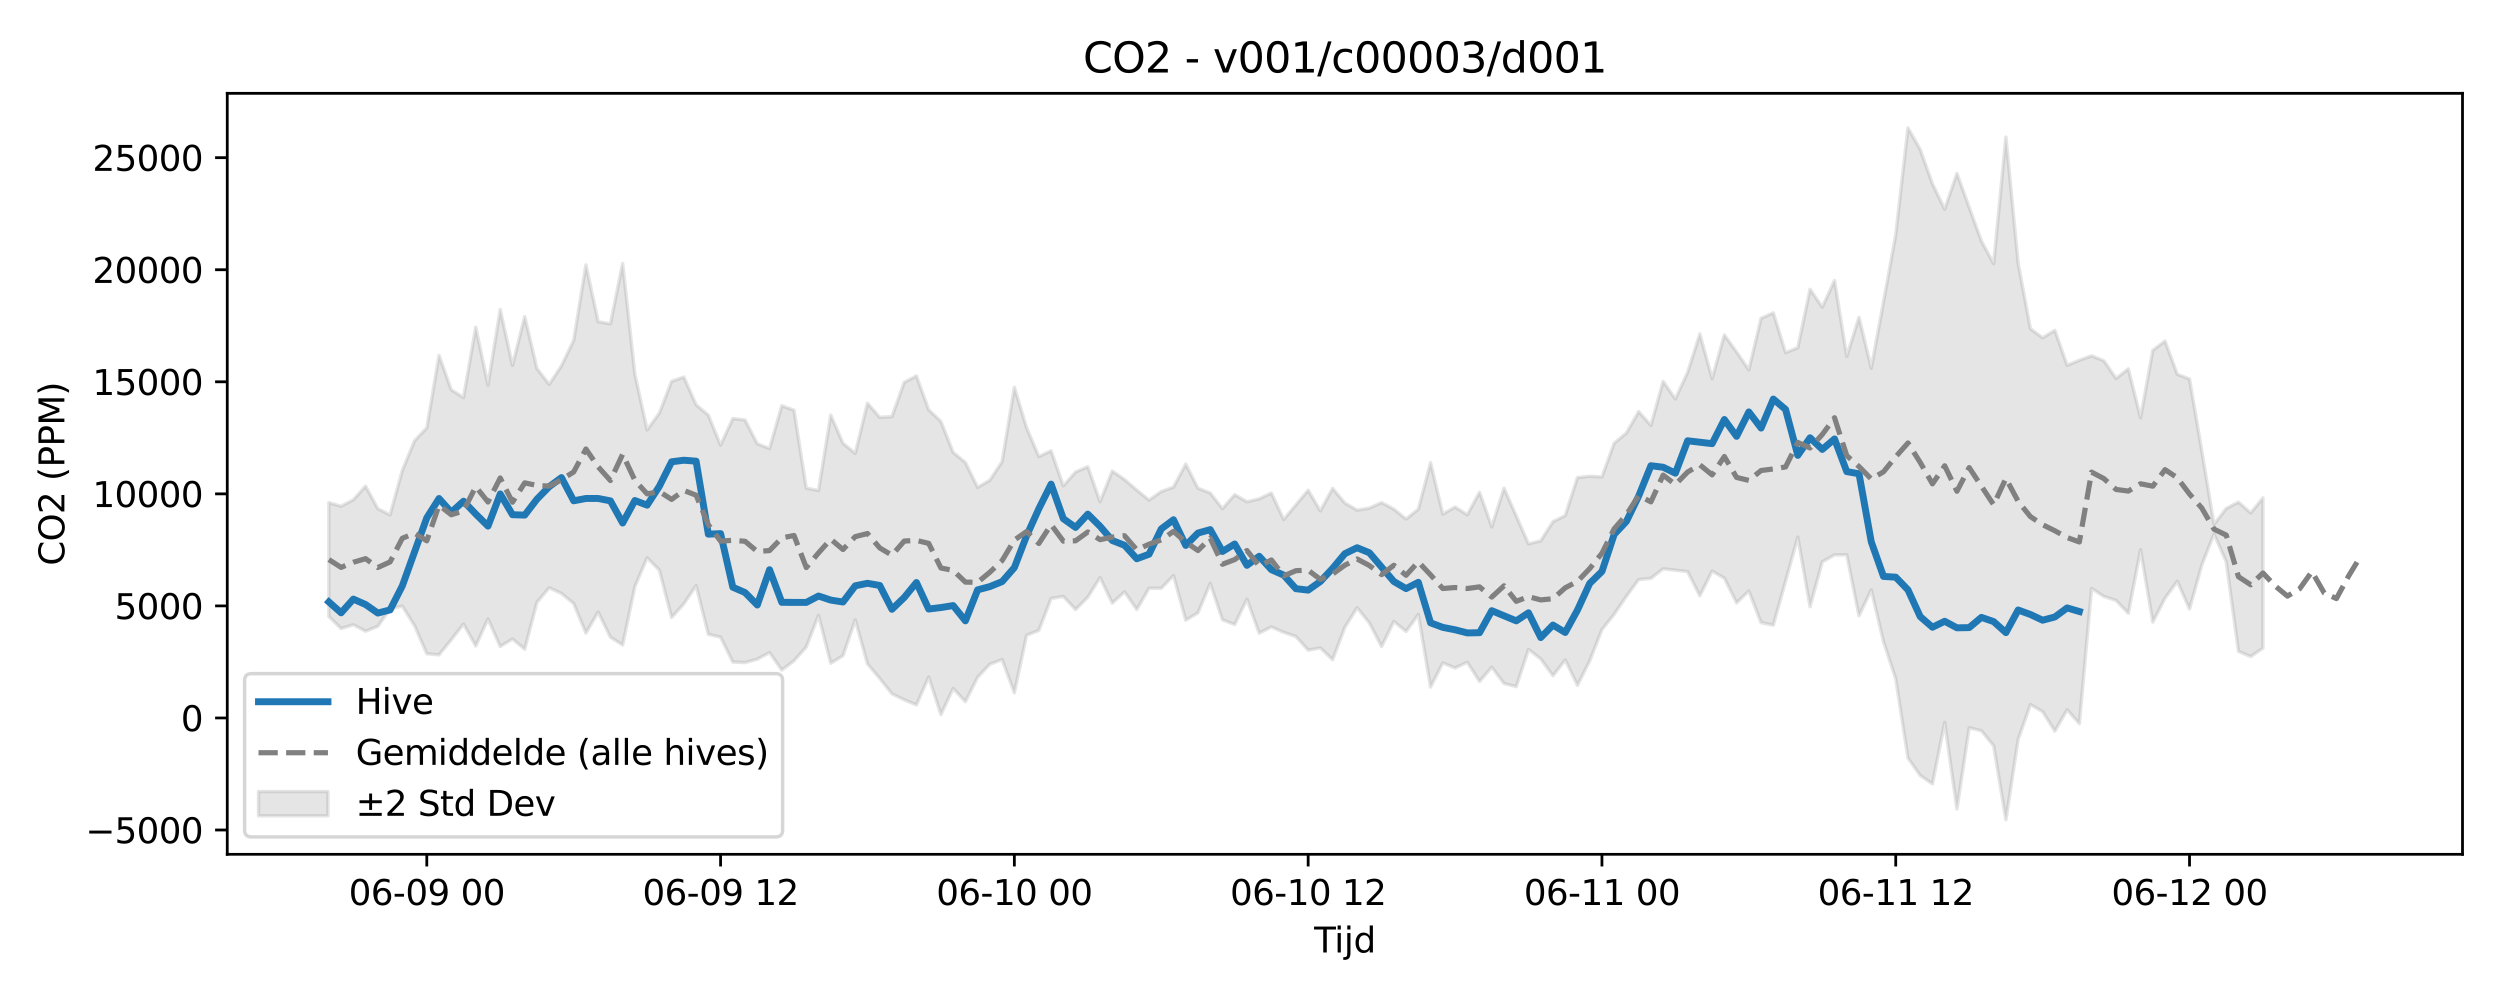 <?xml version="1.0" encoding="utf-8" standalone="no"?>
<!DOCTYPE svg PUBLIC "-//W3C//DTD SVG 1.1//EN"
  "http://www.w3.org/Graphics/SVG/1.1/DTD/svg11.dtd">
<svg xmlns:xlink="http://www.w3.org/1999/xlink" width="720pt" height="288pt" viewBox="0 0 720 288" xmlns="http://www.w3.org/2000/svg" version="1.1">
 <defs>
  <style type="text/css">*{stroke-linejoin: round; stroke-linecap: butt}</style>
 </defs>
 <g id="figure_1">
  <g id="patch_1">
   <path d="M 0 288 
L 720 288 
L 720 0 
L 0 0 
z
" style="fill: #ffffff"/>
  </g>
  <g id="axes_1">
   <g id="patch_2">
    <path d="M 65.45 246.04 
L 709.2 246.04 
L 709.2 26.88 
L 65.45 26.88 
z
" style="fill: #ffffff"/>
   </g>
   <g id="FillBetweenPolyCollection_1">
    <defs>
     <path id="mc020e8d1d2" d="M 94.711 -143.233 
L 94.711 -110.448 
L 98.237 -106.975 
L 101.762 -108.066 
L 105.288 -106.211 
L 108.813 -107.614 
L 112.339 -112.618 
L 115.864 -113.443 
L 119.39 -107.786 
L 122.915 -99.717 
L 126.441 -99.405 
L 129.966 -103.745 
L 133.491 -108.27 
L 137.017 -101.955 
L 140.542 -109.756 
L 144.068 -101.806 
L 147.593 -103.96 
L 151.119 -101.044 
L 154.644 -114.542 
L 158.17 -118.716 
L 161.695 -117.086 
L 165.221 -114.177 
L 168.746 -105.667 
L 172.272 -111.736 
L 175.797 -104.49 
L 179.323 -102.254 
L 182.848 -119.076 
L 186.373 -127.351 
L 189.899 -123.786 
L 193.424 -110.171 
L 196.95 -114.088 
L 200.475 -119.336 
L 204.001 -105.314 
L 207.526 -104.504 
L 211.052 -97.335 
L 214.577 -97.177 
L 218.103 -98.163 
L 221.628 -100.057 
L 225.154 -95.012 
L 228.679 -97.695 
L 232.205 -101.659 
L 235.73 -110.799 
L 239.255 -96.98 
L 242.781 -99.143 
L 246.306 -109.472 
L 249.832 -96.816 
L 253.357 -92.606 
L 256.883 -88.187 
L 260.408 -86.468 
L 263.934 -84.993 
L 267.459 -93.028 
L 270.985 -82.207 
L 274.51 -89.719 
L 278.036 -85.913 
L 281.561 -92.959 
L 285.087 -96.705 
L 288.612 -98.048 
L 292.137 -88.462 
L 295.663 -105.051 
L 299.188 -106.446 
L 302.714 -115.63 
L 306.239 -116.232 
L 309.765 -112.45 
L 313.29 -115.993 
L 316.816 -121.655 
L 320.341 -114.295 
L 323.867 -117.542 
L 327.392 -112.461 
L 330.918 -118.574 
L 334.443 -118.573 
L 337.968 -122.231 
L 341.494 -109.398 
L 345.019 -111.501 
L 348.545 -119.966 
L 352.07 -109.494 
L 355.596 -108.139 
L 359.121 -115.425 
L 362.647 -105.657 
L 366.172 -107.45 
L 369.698 -105.893 
L 373.223 -104.692 
L 376.749 -100.757 
L 380.274 -101.395 
L 383.8 -98.008 
L 387.325 -107.343 
L 390.85 -112.953 
L 394.376 -108.597 
L 397.901 -101.781 
L 401.427 -109.017 
L 404.952 -106.128 
L 408.478 -111.037 
L 412.003 -90.12 
L 415.529 -97.076 
L 419.054 -95.622 
L 422.58 -97.276 
L 426.105 -91.741 
L 429.631 -95.83 
L 433.156 -91.153 
L 436.682 -90.254 
L 440.207 -100.965 
L 443.732 -98.223 
L 447.258 -93.38 
L 450.783 -97.934 
L 454.309 -90.638 
L 457.834 -97.667 
L 461.36 -106.684 
L 464.885 -111.089 
L 468.411 -116.275 
L 471.936 -121.079 
L 475.462 -121.437 
L 478.987 -124.173 
L 482.513 -123.781 
L 486.038 -123.364 
L 489.563 -116.416 
L 493.089 -123.534 
L 496.614 -121.498 
L 500.14 -114.367 
L 503.665 -117.801 
L 507.191 -108.666 
L 510.716 -107.972 
L 514.242 -120.616 
L 517.767 -133.316 
L 521.293 -113.282 
L 524.818 -126.2 
L 528.344 -128.179 
L 531.869 -128.191 
L 535.395 -110.651 
L 538.92 -118.142 
L 542.445 -103.223 
L 545.971 -92.496 
L 549.496 -69.696 
L 553.022 -64.666 
L 556.547 -62.239 
L 560.073 -79.957 
L 563.598 -55.011 
L 567.124 -78.392 
L 570.649 -77.546 
L 574.175 -73.177 
L 577.7 -51.922 
L 581.226 -75.005 
L 584.751 -85.092 
L 588.277 -83.055 
L 591.802 -77.421 
L 595.327 -83.582 
L 598.853 -79.598 
L 602.378 -118.521 
L 605.904 -116.234 
L 609.429 -115.07 
L 612.955 -111.372 
L 616.48 -129.684 
L 620.006 -108.842 
L 623.531 -115.72 
L 627.057 -120.589 
L 630.582 -112.606 
L 634.108 -125.216 
L 637.633 -134.236 
L 641.159 -126.201 
L 644.684 -100.422 
L 648.209 -98.908 
L 651.735 -101.339 
L 651.735 -144.614 
L 651.735 -144.614 
L 648.209 -140.259 
L 644.684 -143.386 
L 641.159 -141.564 
L 637.633 -136.971 
L 634.108 -158.16 
L 630.582 -178.842 
L 627.057 -180.209 
L 623.531 -189.756 
L 620.006 -187.117 
L 616.48 -167.653 
L 612.955 -181.775 
L 609.429 -179.007 
L 605.904 -184.11 
L 602.378 -185.526 
L 598.853 -184.232 
L 595.327 -182.8 
L 591.802 -192.86 
L 588.277 -190.712 
L 584.751 -193.347 
L 581.226 -212.213 
L 577.7 -248.52 
L 574.175 -212.056 
L 570.649 -218.574 
L 567.124 -228.282 
L 563.598 -238.042 
L 560.073 -227.746 
L 556.547 -235.054 
L 553.022 -244.946 
L 549.496 -251.158 
L 545.971 -220.424 
L 542.445 -201.003 
L 538.92 -181.959 
L 535.395 -196.606 
L 531.869 -185.353 
L 528.344 -207.194 
L 524.818 -199.543 
L 521.293 -204.684 
L 517.767 -187.857 
L 514.242 -186.425 
L 510.716 -197.906 
L 507.191 -196.319 
L 503.665 -181.488 
L 500.14 -186.629 
L 496.614 -191.543 
L 493.089 -178.943 
L 489.563 -191.816 
L 486.038 -180.768 
L 482.513 -173.107 
L 478.987 -178.162 
L 475.462 -165.482 
L 471.936 -169.464 
L 468.411 -163.301 
L 464.885 -160.363 
L 461.36 -150.656 
L 457.834 -150.837 
L 454.309 -150.455 
L 450.783 -139.494 
L 447.258 -137.759 
L 443.732 -132.231 
L 440.207 -131.363 
L 436.682 -139.393 
L 433.156 -147.418 
L 429.631 -136.262 
L 426.105 -146.226 
L 422.58 -139.749 
L 419.054 -141.965 
L 415.529 -139.939 
L 412.003 -154.752 
L 408.478 -141.346 
L 404.952 -138.514 
L 401.427 -141.375 
L 397.901 -143.241 
L 394.376 -141.664 
L 390.85 -141.074 
L 387.325 -143.122 
L 383.8 -147.345 
L 380.274 -140.862 
L 376.749 -146.812 
L 373.223 -142.6 
L 369.698 -138.37 
L 366.172 -146.004 
L 362.647 -144.327 
L 359.121 -143.481 
L 355.596 -145.54 
L 352.07 -141.504 
L 348.545 -146.01 
L 345.019 -147.397 
L 341.494 -154.323 
L 337.968 -147.706 
L 334.443 -146.436 
L 330.918 -143.962 
L 327.392 -146.854 
L 323.867 -149.885 
L 320.341 -152.333 
L 316.816 -143.501 
L 313.29 -153.59 
L 309.765 -152.058 
L 306.239 -148.065 
L 302.714 -158.19 
L 299.188 -156.49 
L 295.663 -164.799 
L 292.137 -176.457 
L 288.612 -155.068 
L 285.087 -149.703 
L 281.561 -147.623 
L 278.036 -154.805 
L 274.51 -157.713 
L 270.985 -166.626 
L 267.459 -169.997 
L 263.934 -179.731 
L 260.408 -177.877 
L 256.883 -168.012 
L 253.357 -167.811 
L 249.832 -171.88 
L 246.306 -157.426 
L 242.781 -160.339 
L 239.255 -168.451 
L 235.73 -146.719 
L 232.205 -147.43 
L 228.679 -169.866 
L 225.154 -171.147 
L 221.628 -158.821 
L 218.103 -160.181 
L 214.577 -167.037 
L 211.052 -167.461 
L 207.526 -159.801 
L 204.001 -168.442 
L 200.475 -171.435 
L 196.95 -179.41 
L 193.424 -178.178 
L 189.899 -169.042 
L 186.373 -164.179 
L 182.848 -180.229 
L 179.323 -212.105 
L 175.797 -194.736 
L 172.272 -195.345 
L 168.746 -211.694 
L 165.221 -189.981 
L 161.695 -182.62 
L 158.17 -177.287 
L 154.644 -181.856 
L 151.119 -196.821 
L 147.593 -182.765 
L 144.068 -198.879 
L 140.542 -177.098 
L 137.017 -193.75 
L 133.491 -173.494 
L 129.966 -175.742 
L 126.441 -185.632 
L 122.915 -164.779 
L 119.39 -161.066 
L 115.864 -152.504 
L 112.339 -139.712 
L 108.813 -141.507 
L 105.288 -147.998 
L 101.762 -144.077 
L 98.237 -142.21 
L 94.711 -143.233 
z
" style="stroke: #808080; stroke-opacity: 0.2"/>
    </defs>
    <g clip-path="url(#p76009d83f1)">
     <use xlink:href="#mc020e8d1d2" x="0" y="288" style="fill: #808080; fill-opacity: 0.2; stroke: #808080; stroke-opacity: 0.2"/>
    </g>
   </g>
   <g id="matplotlib.axis_1">
    <g id="xtick_1">
     <g id="line2d_1">
      <defs>
       <path id="m08031ea025" d="M 0 0 
L 0 3.5 
" style="stroke: #000000; stroke-width: 0.8"/>
      </defs>
      <g>
       <use xlink:href="#m08031ea025" x="122.915" y="246.04" style="stroke: #000000; stroke-width: 0.8"/>
      </g>
     </g>
     <g id="text_1">
      <!-- 06-09 00 -->
      <g transform="translate(100.435 260.638) scale(0.1 -0.1)">
       <defs>
        <path id="DejaVuSans-30" d="M 2034 4250 
Q 1547 4250 1301 3770 
Q 1056 3291 1056 2328 
Q 1056 1369 1301 889 
Q 1547 409 2034 409 
Q 2525 409 2770 889 
Q 3016 1369 3016 2328 
Q 3016 3291 2770 3770 
Q 2525 4250 2034 4250 
z
M 2034 4750 
Q 2819 4750 3233 4129 
Q 3647 3509 3647 2328 
Q 3647 1150 3233 529 
Q 2819 -91 2034 -91 
Q 1250 -91 836 529 
Q 422 1150 422 2328 
Q 422 3509 836 4129 
Q 1250 4750 2034 4750 
z
" transform="scale(0.016)"/>
        <path id="DejaVuSans-36" d="M 2113 2584 
Q 1688 2584 1439 2293 
Q 1191 2003 1191 1497 
Q 1191 994 1439 701 
Q 1688 409 2113 409 
Q 2538 409 2786 701 
Q 3034 994 3034 1497 
Q 3034 2003 2786 2293 
Q 2538 2584 2113 2584 
z
M 3366 4563 
L 3366 3988 
Q 3128 4100 2886 4159 
Q 2644 4219 2406 4219 
Q 1781 4219 1451 3797 
Q 1122 3375 1075 2522 
Q 1259 2794 1537 2939 
Q 1816 3084 2150 3084 
Q 2853 3084 3261 2657 
Q 3669 2231 3669 1497 
Q 3669 778 3244 343 
Q 2819 -91 2113 -91 
Q 1303 -91 875 529 
Q 447 1150 447 2328 
Q 447 3434 972 4092 
Q 1497 4750 2381 4750 
Q 2619 4750 2861 4703 
Q 3103 4656 3366 4563 
z
" transform="scale(0.016)"/>
        <path id="DejaVuSans-2d" d="M 313 2009 
L 1997 2009 
L 1997 1497 
L 313 1497 
L 313 2009 
z
" transform="scale(0.016)"/>
        <path id="DejaVuSans-39" d="M 703 97 
L 703 672 
Q 941 559 1184 500 
Q 1428 441 1663 441 
Q 2288 441 2617 861 
Q 2947 1281 2994 2138 
Q 2813 1869 2534 1725 
Q 2256 1581 1919 1581 
Q 1219 1581 811 2004 
Q 403 2428 403 3163 
Q 403 3881 828 4315 
Q 1253 4750 1959 4750 
Q 2769 4750 3195 4129 
Q 3622 3509 3622 2328 
Q 3622 1225 3098 567 
Q 2575 -91 1691 -91 
Q 1453 -91 1209 -44 
Q 966 3 703 97 
z
M 1959 2075 
Q 2384 2075 2632 2365 
Q 2881 2656 2881 3163 
Q 2881 3666 2632 3958 
Q 2384 4250 1959 4250 
Q 1534 4250 1286 3958 
Q 1038 3666 1038 3163 
Q 1038 2656 1286 2365 
Q 1534 2075 1959 2075 
z
" transform="scale(0.016)"/>
        <path id="DejaVuSans-20" transform="scale(0.016)"/>
       </defs>
       <use xlink:href="#DejaVuSans-30"/>
       <use xlink:href="#DejaVuSans-36" transform="translate(63.623 0)"/>
       <use xlink:href="#DejaVuSans-2d" transform="translate(127.246 0)"/>
       <use xlink:href="#DejaVuSans-30" transform="translate(163.33 0)"/>
       <use xlink:href="#DejaVuSans-39" transform="translate(226.953 0)"/>
       <use xlink:href="#DejaVuSans-20" transform="translate(290.576 0)"/>
       <use xlink:href="#DejaVuSans-30" transform="translate(322.363 0)"/>
       <use xlink:href="#DejaVuSans-30" transform="translate(385.986 0)"/>
      </g>
     </g>
    </g>
    <g id="xtick_2">
     <g id="line2d_2">
      <g>
       <use xlink:href="#m08031ea025" x="207.526" y="246.04" style="stroke: #000000; stroke-width: 0.8"/>
      </g>
     </g>
     <g id="text_2">
      <!-- 06-09 12 -->
      <g transform="translate(185.046 260.638) scale(0.1 -0.1)">
       <defs>
        <path id="DejaVuSans-31" d="M 794 531 
L 1825 531 
L 1825 4091 
L 703 3866 
L 703 4441 
L 1819 4666 
L 2450 4666 
L 2450 531 
L 3481 531 
L 3481 0 
L 794 0 
L 794 531 
z
" transform="scale(0.016)"/>
        <path id="DejaVuSans-32" d="M 1228 531 
L 3431 531 
L 3431 0 
L 469 0 
L 469 531 
Q 828 903 1448 1529 
Q 2069 2156 2228 2338 
Q 2531 2678 2651 2914 
Q 2772 3150 2772 3378 
Q 2772 3750 2511 3984 
Q 2250 4219 1831 4219 
Q 1534 4219 1204 4116 
Q 875 4013 500 3803 
L 500 4441 
Q 881 4594 1212 4672 
Q 1544 4750 1819 4750 
Q 2544 4750 2975 4387 
Q 3406 4025 3406 3419 
Q 3406 3131 3298 2873 
Q 3191 2616 2906 2266 
Q 2828 2175 2409 1742 
Q 1991 1309 1228 531 
z
" transform="scale(0.016)"/>
       </defs>
       <use xlink:href="#DejaVuSans-30"/>
       <use xlink:href="#DejaVuSans-36" transform="translate(63.623 0)"/>
       <use xlink:href="#DejaVuSans-2d" transform="translate(127.246 0)"/>
       <use xlink:href="#DejaVuSans-30" transform="translate(163.33 0)"/>
       <use xlink:href="#DejaVuSans-39" transform="translate(226.953 0)"/>
       <use xlink:href="#DejaVuSans-20" transform="translate(290.576 0)"/>
       <use xlink:href="#DejaVuSans-31" transform="translate(322.363 0)"/>
       <use xlink:href="#DejaVuSans-32" transform="translate(385.986 0)"/>
      </g>
     </g>
    </g>
    <g id="xtick_3">
     <g id="line2d_3">
      <g>
       <use xlink:href="#m08031ea025" x="292.137" y="246.04" style="stroke: #000000; stroke-width: 0.8"/>
      </g>
     </g>
     <g id="text_3">
      <!-- 06-10 00 -->
      <g transform="translate(269.657 260.638) scale(0.1 -0.1)">
       <use xlink:href="#DejaVuSans-30"/>
       <use xlink:href="#DejaVuSans-36" transform="translate(63.623 0)"/>
       <use xlink:href="#DejaVuSans-2d" transform="translate(127.246 0)"/>
       <use xlink:href="#DejaVuSans-31" transform="translate(163.33 0)"/>
       <use xlink:href="#DejaVuSans-30" transform="translate(226.953 0)"/>
       <use xlink:href="#DejaVuSans-20" transform="translate(290.576 0)"/>
       <use xlink:href="#DejaVuSans-30" transform="translate(322.363 0)"/>
       <use xlink:href="#DejaVuSans-30" transform="translate(385.986 0)"/>
      </g>
     </g>
    </g>
    <g id="xtick_4">
     <g id="line2d_4">
      <g>
       <use xlink:href="#m08031ea025" x="376.749" y="246.04" style="stroke: #000000; stroke-width: 0.8"/>
      </g>
     </g>
     <g id="text_4">
      <!-- 06-10 12 -->
      <g transform="translate(354.268 260.638) scale(0.1 -0.1)">
       <use xlink:href="#DejaVuSans-30"/>
       <use xlink:href="#DejaVuSans-36" transform="translate(63.623 0)"/>
       <use xlink:href="#DejaVuSans-2d" transform="translate(127.246 0)"/>
       <use xlink:href="#DejaVuSans-31" transform="translate(163.33 0)"/>
       <use xlink:href="#DejaVuSans-30" transform="translate(226.953 0)"/>
       <use xlink:href="#DejaVuSans-20" transform="translate(290.576 0)"/>
       <use xlink:href="#DejaVuSans-31" transform="translate(322.363 0)"/>
       <use xlink:href="#DejaVuSans-32" transform="translate(385.986 0)"/>
      </g>
     </g>
    </g>
    <g id="xtick_5">
     <g id="line2d_5">
      <g>
       <use xlink:href="#m08031ea025" x="461.36" y="246.04" style="stroke: #000000; stroke-width: 0.8"/>
      </g>
     </g>
     <g id="text_5">
      <!-- 06-11 00 -->
      <g transform="translate(438.879 260.638) scale(0.1 -0.1)">
       <use xlink:href="#DejaVuSans-30"/>
       <use xlink:href="#DejaVuSans-36" transform="translate(63.623 0)"/>
       <use xlink:href="#DejaVuSans-2d" transform="translate(127.246 0)"/>
       <use xlink:href="#DejaVuSans-31" transform="translate(163.33 0)"/>
       <use xlink:href="#DejaVuSans-31" transform="translate(226.953 0)"/>
       <use xlink:href="#DejaVuSans-20" transform="translate(290.576 0)"/>
       <use xlink:href="#DejaVuSans-30" transform="translate(322.363 0)"/>
       <use xlink:href="#DejaVuSans-30" transform="translate(385.986 0)"/>
      </g>
     </g>
    </g>
    <g id="xtick_6">
     <g id="line2d_6">
      <g>
       <use xlink:href="#m08031ea025" x="545.971" y="246.04" style="stroke: #000000; stroke-width: 0.8"/>
      </g>
     </g>
     <g id="text_6">
      <!-- 06-11 12 -->
      <g transform="translate(523.49 260.638) scale(0.1 -0.1)">
       <use xlink:href="#DejaVuSans-30"/>
       <use xlink:href="#DejaVuSans-36" transform="translate(63.623 0)"/>
       <use xlink:href="#DejaVuSans-2d" transform="translate(127.246 0)"/>
       <use xlink:href="#DejaVuSans-31" transform="translate(163.33 0)"/>
       <use xlink:href="#DejaVuSans-31" transform="translate(226.953 0)"/>
       <use xlink:href="#DejaVuSans-20" transform="translate(290.576 0)"/>
       <use xlink:href="#DejaVuSans-31" transform="translate(322.363 0)"/>
       <use xlink:href="#DejaVuSans-32" transform="translate(385.986 0)"/>
      </g>
     </g>
    </g>
    <g id="xtick_7">
     <g id="line2d_7">
      <g>
       <use xlink:href="#m08031ea025" x="630.582" y="246.04" style="stroke: #000000; stroke-width: 0.8"/>
      </g>
     </g>
     <g id="text_7">
      <!-- 06-12 00 -->
      <g transform="translate(608.102 260.638) scale(0.1 -0.1)">
       <use xlink:href="#DejaVuSans-30"/>
       <use xlink:href="#DejaVuSans-36" transform="translate(63.623 0)"/>
       <use xlink:href="#DejaVuSans-2d" transform="translate(127.246 0)"/>
       <use xlink:href="#DejaVuSans-31" transform="translate(163.33 0)"/>
       <use xlink:href="#DejaVuSans-32" transform="translate(226.953 0)"/>
       <use xlink:href="#DejaVuSans-20" transform="translate(290.576 0)"/>
       <use xlink:href="#DejaVuSans-30" transform="translate(322.363 0)"/>
       <use xlink:href="#DejaVuSans-30" transform="translate(385.986 0)"/>
      </g>
     </g>
    </g>
    <g id="text_8">
     <!-- Tijd -->
     <g transform="translate(378.475 274.317) scale(0.1 -0.1)">
      <defs>
       <path id="DejaVuSans-54" d="M -19 4666 
L 3928 4666 
L 3928 4134 
L 2272 4134 
L 2272 0 
L 1638 0 
L 1638 4134 
L -19 4134 
L -19 4666 
z
" transform="scale(0.016)"/>
       <path id="DejaVuSans-69" d="M 603 3500 
L 1178 3500 
L 1178 0 
L 603 0 
L 603 3500 
z
M 603 4863 
L 1178 4863 
L 1178 4134 
L 603 4134 
L 603 4863 
z
" transform="scale(0.016)"/>
       <path id="DejaVuSans-6a" d="M 603 3500 
L 1178 3500 
L 1178 -63 
Q 1178 -731 923 -1031 
Q 669 -1331 103 -1331 
L -116 -1331 
L -116 -844 
L 38 -844 
Q 366 -844 484 -692 
Q 603 -541 603 -63 
L 603 3500 
z
M 603 4863 
L 1178 4863 
L 1178 4134 
L 603 4134 
L 603 4863 
z
" transform="scale(0.016)"/>
       <path id="DejaVuSans-64" d="M 2906 2969 
L 2906 4863 
L 3481 4863 
L 3481 0 
L 2906 0 
L 2906 525 
Q 2725 213 2448 61 
Q 2172 -91 1784 -91 
Q 1150 -91 751 415 
Q 353 922 353 1747 
Q 353 2572 751 3078 
Q 1150 3584 1784 3584 
Q 2172 3584 2448 3432 
Q 2725 3281 2906 2969 
z
M 947 1747 
Q 947 1113 1208 752 
Q 1469 391 1925 391 
Q 2381 391 2643 752 
Q 2906 1113 2906 1747 
Q 2906 2381 2643 2742 
Q 2381 3103 1925 3103 
Q 1469 3103 1208 2742 
Q 947 2381 947 1747 
z
" transform="scale(0.016)"/>
      </defs>
      <use xlink:href="#DejaVuSans-54"/>
      <use xlink:href="#DejaVuSans-69" transform="translate(57.959 0)"/>
      <use xlink:href="#DejaVuSans-6a" transform="translate(85.742 0)"/>
      <use xlink:href="#DejaVuSans-64" transform="translate(113.525 0)"/>
     </g>
    </g>
   </g>
   <g id="matplotlib.axis_2">
    <g id="ytick_1">
     <g id="line2d_8">
      <defs>
       <path id="m7f814c7c29" d="M 0 0 
L -3.5 0 
" style="stroke: #000000; stroke-width: 0.8"/>
      </defs>
      <g>
       <use xlink:href="#m7f814c7c29" x="65.45" y="239.047" style="stroke: #000000; stroke-width: 0.8"/>
      </g>
     </g>
     <g id="text_9">
      <!-- −5000 -->
      <g transform="translate(24.62 242.846) scale(0.1 -0.1)">
       <defs>
        <path id="DejaVuSans-2212" d="M 678 2272 
L 4684 2272 
L 4684 1741 
L 678 1741 
L 678 2272 
z
" transform="scale(0.016)"/>
        <path id="DejaVuSans-35" d="M 691 4666 
L 3169 4666 
L 3169 4134 
L 1269 4134 
L 1269 2991 
Q 1406 3038 1543 3061 
Q 1681 3084 1819 3084 
Q 2600 3084 3056 2656 
Q 3513 2228 3513 1497 
Q 3513 744 3044 326 
Q 2575 -91 1722 -91 
Q 1428 -91 1123 -41 
Q 819 9 494 109 
L 494 744 
Q 775 591 1075 516 
Q 1375 441 1709 441 
Q 2250 441 2565 725 
Q 2881 1009 2881 1497 
Q 2881 1984 2565 2268 
Q 2250 2553 1709 2553 
Q 1456 2553 1204 2497 
Q 953 2441 691 2322 
L 691 4666 
z
" transform="scale(0.016)"/>
       </defs>
       <use xlink:href="#DejaVuSans-2212"/>
       <use xlink:href="#DejaVuSans-35" transform="translate(83.789 0)"/>
       <use xlink:href="#DejaVuSans-30" transform="translate(147.412 0)"/>
       <use xlink:href="#DejaVuSans-30" transform="translate(211.035 0)"/>
       <use xlink:href="#DejaVuSans-30" transform="translate(274.658 0)"/>
      </g>
     </g>
    </g>
    <g id="ytick_2">
     <g id="line2d_9">
      <g>
       <use xlink:href="#m7f814c7c29" x="65.45" y="206.774" style="stroke: #000000; stroke-width: 0.8"/>
      </g>
     </g>
     <g id="text_10">
      <!-- 0 -->
      <g transform="translate(52.087 210.573) scale(0.1 -0.1)">
       <use xlink:href="#DejaVuSans-30"/>
      </g>
     </g>
    </g>
    <g id="ytick_3">
     <g id="line2d_10">
      <g>
       <use xlink:href="#m7f814c7c29" x="65.45" y="174.5" style="stroke: #000000; stroke-width: 0.8"/>
      </g>
     </g>
     <g id="text_11">
      <!-- 5000 -->
      <g transform="translate(33 178.299) scale(0.1 -0.1)">
       <use xlink:href="#DejaVuSans-35"/>
       <use xlink:href="#DejaVuSans-30" transform="translate(63.623 0)"/>
       <use xlink:href="#DejaVuSans-30" transform="translate(127.246 0)"/>
       <use xlink:href="#DejaVuSans-30" transform="translate(190.869 0)"/>
      </g>
     </g>
    </g>
    <g id="ytick_4">
     <g id="line2d_11">
      <g>
       <use xlink:href="#m7f814c7c29" x="65.45" y="142.227" style="stroke: #000000; stroke-width: 0.8"/>
      </g>
     </g>
     <g id="text_12">
      <!-- 10000 -->
      <g transform="translate(26.637 146.026) scale(0.1 -0.1)">
       <use xlink:href="#DejaVuSans-31"/>
       <use xlink:href="#DejaVuSans-30" transform="translate(63.623 0)"/>
       <use xlink:href="#DejaVuSans-30" transform="translate(127.246 0)"/>
       <use xlink:href="#DejaVuSans-30" transform="translate(190.869 0)"/>
       <use xlink:href="#DejaVuSans-30" transform="translate(254.492 0)"/>
      </g>
     </g>
    </g>
    <g id="ytick_5">
     <g id="line2d_12">
      <g>
       <use xlink:href="#m7f814c7c29" x="65.45" y="109.953" style="stroke: #000000; stroke-width: 0.8"/>
      </g>
     </g>
     <g id="text_13">
      <!-- 15000 -->
      <g transform="translate(26.637 113.752) scale(0.1 -0.1)">
       <use xlink:href="#DejaVuSans-31"/>
       <use xlink:href="#DejaVuSans-35" transform="translate(63.623 0)"/>
       <use xlink:href="#DejaVuSans-30" transform="translate(127.246 0)"/>
       <use xlink:href="#DejaVuSans-30" transform="translate(190.869 0)"/>
       <use xlink:href="#DejaVuSans-30" transform="translate(254.492 0)"/>
      </g>
     </g>
    </g>
    <g id="ytick_6">
     <g id="line2d_13">
      <g>
       <use xlink:href="#m7f814c7c29" x="65.45" y="77.679" style="stroke: #000000; stroke-width: 0.8"/>
      </g>
     </g>
     <g id="text_14">
      <!-- 20000 -->
      <g transform="translate(26.637 81.479) scale(0.1 -0.1)">
       <use xlink:href="#DejaVuSans-32"/>
       <use xlink:href="#DejaVuSans-30" transform="translate(63.623 0)"/>
       <use xlink:href="#DejaVuSans-30" transform="translate(127.246 0)"/>
       <use xlink:href="#DejaVuSans-30" transform="translate(190.869 0)"/>
       <use xlink:href="#DejaVuSans-30" transform="translate(254.492 0)"/>
      </g>
     </g>
    </g>
    <g id="ytick_7">
     <g id="line2d_14">
      <g>
       <use xlink:href="#m7f814c7c29" x="65.45" y="45.406" style="stroke: #000000; stroke-width: 0.8"/>
      </g>
     </g>
     <g id="text_15">
      <!-- 25000 -->
      <g transform="translate(26.637 49.205) scale(0.1 -0.1)">
       <use xlink:href="#DejaVuSans-32"/>
       <use xlink:href="#DejaVuSans-35" transform="translate(63.623 0)"/>
       <use xlink:href="#DejaVuSans-30" transform="translate(127.246 0)"/>
       <use xlink:href="#DejaVuSans-30" transform="translate(190.869 0)"/>
       <use xlink:href="#DejaVuSans-30" transform="translate(254.492 0)"/>
      </g>
     </g>
    </g>
    <g id="text_16">
     <!-- CO2 (PPM) -->
     <g transform="translate(18.541 162.903) rotate(-90) scale(0.1 -0.1)">
      <defs>
       <path id="DejaVuSans-43" d="M 4122 4306 
L 4122 3641 
Q 3803 3938 3442 4084 
Q 3081 4231 2675 4231 
Q 1875 4231 1450 3742 
Q 1025 3253 1025 2328 
Q 1025 1406 1450 917 
Q 1875 428 2675 428 
Q 3081 428 3442 575 
Q 3803 722 4122 1019 
L 4122 359 
Q 3791 134 3420 21 
Q 3050 -91 2638 -91 
Q 1578 -91 968 557 
Q 359 1206 359 2328 
Q 359 3453 968 4101 
Q 1578 4750 2638 4750 
Q 3056 4750 3426 4639 
Q 3797 4528 4122 4306 
z
" transform="scale(0.016)"/>
       <path id="DejaVuSans-4f" d="M 2522 4238 
Q 1834 4238 1429 3725 
Q 1025 3213 1025 2328 
Q 1025 1447 1429 934 
Q 1834 422 2522 422 
Q 3209 422 3611 934 
Q 4013 1447 4013 2328 
Q 4013 3213 3611 3725 
Q 3209 4238 2522 4238 
z
M 2522 4750 
Q 3503 4750 4090 4092 
Q 4678 3434 4678 2328 
Q 4678 1225 4090 567 
Q 3503 -91 2522 -91 
Q 1538 -91 948 565 
Q 359 1222 359 2328 
Q 359 3434 948 4092 
Q 1538 4750 2522 4750 
z
" transform="scale(0.016)"/>
       <path id="DejaVuSans-28" d="M 1984 4856 
Q 1566 4138 1362 3434 
Q 1159 2731 1159 2009 
Q 1159 1288 1364 580 
Q 1569 -128 1984 -844 
L 1484 -844 
Q 1016 -109 783 600 
Q 550 1309 550 2009 
Q 550 2706 781 3412 
Q 1013 4119 1484 4856 
L 1984 4856 
z
" transform="scale(0.016)"/>
       <path id="DejaVuSans-50" d="M 1259 4147 
L 1259 2394 
L 2053 2394 
Q 2494 2394 2734 2622 
Q 2975 2850 2975 3272 
Q 2975 3691 2734 3919 
Q 2494 4147 2053 4147 
L 1259 4147 
z
M 628 4666 
L 2053 4666 
Q 2838 4666 3239 4311 
Q 3641 3956 3641 3272 
Q 3641 2581 3239 2228 
Q 2838 1875 2053 1875 
L 1259 1875 
L 1259 0 
L 628 0 
L 628 4666 
z
" transform="scale(0.016)"/>
       <path id="DejaVuSans-4d" d="M 628 4666 
L 1569 4666 
L 2759 1491 
L 3956 4666 
L 4897 4666 
L 4897 0 
L 4281 0 
L 4281 4097 
L 3078 897 
L 2444 897 
L 1241 4097 
L 1241 0 
L 628 0 
L 628 4666 
z
" transform="scale(0.016)"/>
       <path id="DejaVuSans-29" d="M 513 4856 
L 1013 4856 
Q 1481 4119 1714 3412 
Q 1947 2706 1947 2009 
Q 1947 1309 1714 600 
Q 1481 -109 1013 -844 
L 513 -844 
Q 928 -128 1133 580 
Q 1338 1288 1338 2009 
Q 1338 2731 1133 3434 
Q 928 4138 513 4856 
z
" transform="scale(0.016)"/>
      </defs>
      <use xlink:href="#DejaVuSans-43"/>
      <use xlink:href="#DejaVuSans-4f" transform="translate(69.824 0)"/>
      <use xlink:href="#DejaVuSans-32" transform="translate(148.535 0)"/>
      <use xlink:href="#DejaVuSans-20" transform="translate(212.158 0)"/>
      <use xlink:href="#DejaVuSans-28" transform="translate(243.945 0)"/>
      <use xlink:href="#DejaVuSans-50" transform="translate(282.959 0)"/>
      <use xlink:href="#DejaVuSans-50" transform="translate(343.262 0)"/>
      <use xlink:href="#DejaVuSans-4d" transform="translate(403.564 0)"/>
      <use xlink:href="#DejaVuSans-29" transform="translate(489.844 0)"/>
     </g>
    </g>
   </g>
   <g id="line2d_15">
    <path d="M 94.711 173.358 
L 98.237 176.49 
L 101.762 172.546 
L 105.288 174.1 
L 108.813 176.557 
L 112.339 175.655 
L 115.864 168.736 
L 122.915 149.137 
L 126.441 143.573 
L 129.966 147.524 
L 133.491 144.35 
L 137.017 148.042 
L 140.542 151.513 
L 144.068 142.263 
L 147.593 148.236 
L 151.119 148.35 
L 154.644 143.761 
L 158.17 140.161 
L 161.695 137.549 
L 165.221 144.23 
L 168.746 143.563 
L 172.272 143.561 
L 175.797 144.249 
L 179.323 150.624 
L 182.848 144.15 
L 186.373 145.49 
L 189.899 140.028 
L 193.424 132.992 
L 196.95 132.547 
L 200.475 132.813 
L 204.001 153.839 
L 207.526 153.69 
L 211.052 169.113 
L 214.577 170.655 
L 218.103 174.238 
L 221.628 164.086 
L 225.154 173.474 
L 232.205 173.497 
L 235.73 171.654 
L 239.255 172.826 
L 242.781 173.377 
L 246.306 168.71 
L 249.832 167.992 
L 253.357 168.609 
L 256.883 175.473 
L 260.408 172.086 
L 263.934 167.772 
L 267.459 175.402 
L 270.985 174.973 
L 274.51 174.408 
L 278.036 178.803 
L 281.561 169.879 
L 285.087 168.934 
L 288.612 167.501 
L 292.137 163.465 
L 295.663 154.312 
L 299.188 146.506 
L 302.714 139.436 
L 306.239 149.389 
L 309.765 151.9 
L 313.29 148.079 
L 316.816 151.575 
L 320.341 155.67 
L 323.867 157.04 
L 327.392 160.922 
L 330.918 159.618 
L 334.443 152.324 
L 337.968 149.688 
L 341.494 157.081 
L 345.019 153.518 
L 348.545 152.533 
L 352.07 158.826 
L 355.596 156.674 
L 359.121 162.817 
L 362.647 160.203 
L 366.172 164.078 
L 369.698 165.627 
L 373.223 169.543 
L 376.749 169.952 
L 380.274 167.467 
L 383.8 163.678 
L 387.325 159.454 
L 390.85 157.748 
L 394.376 159.187 
L 401.427 167.471 
L 404.952 169.517 
L 408.478 167.701 
L 412.003 179.377 
L 415.529 180.688 
L 419.054 181.376 
L 422.58 182.28 
L 426.105 182.222 
L 429.631 175.877 
L 436.682 178.808 
L 440.207 176.488 
L 443.732 183.61 
L 447.258 180.017 
L 450.783 182.151 
L 454.309 175.705 
L 457.834 168.024 
L 461.36 164.573 
L 464.885 153.899 
L 468.411 150.157 
L 471.936 142.861 
L 475.462 134.134 
L 478.987 134.561 
L 482.513 136.277 
L 486.038 126.946 
L 493.089 127.772 
L 496.614 120.825 
L 500.14 125.662 
L 503.665 118.641 
L 507.191 123.28 
L 510.716 114.938 
L 514.242 117.916 
L 517.767 131.142 
L 521.293 126.081 
L 524.818 129.429 
L 528.344 126.419 
L 531.869 135.823 
L 535.395 136.437 
L 538.92 156.033 
L 542.445 166.012 
L 545.971 166.225 
L 549.496 169.885 
L 553.022 177.585 
L 556.547 180.645 
L 560.073 178.924 
L 563.598 180.813 
L 567.124 180.75 
L 570.649 177.805 
L 574.175 179.025 
L 577.7 182.194 
L 581.226 175.681 
L 584.751 176.972 
L 588.277 178.622 
L 591.802 177.685 
L 595.327 175.083 
L 598.853 176.112 
L 598.853 176.112 
" clip-path="url(#p76009d83f1)" style="fill: none; stroke: #1f77b4; stroke-width: 2; stroke-linecap: square"/>
   </g>
   <g id="line2d_16">
    <path d="M 94.711 161.16 
L 98.237 163.408 
L 101.762 161.929 
L 105.288 160.895 
L 108.813 163.44 
L 112.339 161.835 
L 115.864 155.026 
L 119.39 153.574 
L 122.915 155.752 
L 126.441 145.482 
L 129.966 148.257 
L 133.491 147.118 
L 137.017 140.148 
L 140.542 144.573 
L 144.068 137.658 
L 147.593 144.638 
L 151.119 139.067 
L 154.644 139.801 
L 158.17 139.999 
L 161.695 138.147 
L 165.221 135.921 
L 168.746 129.319 
L 172.272 134.459 
L 175.797 138.387 
L 179.323 130.821 
L 182.848 138.348 
L 186.373 142.235 
L 189.899 141.586 
L 193.424 143.825 
L 196.95 141.251 
L 200.475 142.615 
L 204.001 151.122 
L 207.526 155.847 
L 211.052 155.602 
L 214.577 155.893 
L 218.103 158.828 
L 221.628 158.561 
L 225.154 154.92 
L 228.679 154.219 
L 232.205 163.456 
L 235.73 159.241 
L 239.255 155.285 
L 242.781 158.259 
L 246.306 154.551 
L 249.832 153.652 
L 253.357 157.792 
L 256.883 159.9 
L 260.408 155.828 
L 263.934 155.638 
L 267.459 156.487 
L 270.985 163.583 
L 274.51 164.284 
L 278.036 167.641 
L 281.561 167.709 
L 285.087 164.796 
L 288.612 161.442 
L 292.137 155.541 
L 295.663 153.075 
L 299.188 156.532 
L 302.714 151.09 
L 306.239 155.851 
L 309.765 155.746 
L 313.29 153.209 
L 316.816 155.422 
L 320.341 154.686 
L 323.867 154.287 
L 327.392 158.343 
L 330.918 156.732 
L 334.443 155.496 
L 337.968 153.032 
L 341.494 156.14 
L 345.019 158.551 
L 348.545 155.012 
L 352.07 162.501 
L 355.596 161.161 
L 359.121 158.547 
L 362.647 163.008 
L 366.172 161.273 
L 369.698 165.869 
L 373.223 164.354 
L 376.749 164.215 
L 380.274 166.871 
L 383.8 165.324 
L 387.325 162.768 
L 390.85 160.986 
L 394.376 162.87 
L 397.901 165.489 
L 401.427 162.804 
L 404.952 165.679 
L 408.478 161.809 
L 412.003 165.564 
L 415.529 169.493 
L 419.054 169.206 
L 422.58 169.488 
L 426.105 169.016 
L 429.631 171.954 
L 433.156 168.715 
L 436.682 173.177 
L 440.207 171.836 
L 443.732 172.773 
L 447.258 172.431 
L 450.783 169.286 
L 454.309 167.453 
L 457.834 163.748 
L 461.36 159.33 
L 464.885 152.274 
L 468.411 148.212 
L 471.936 142.729 
L 475.462 144.54 
L 478.987 136.833 
L 482.513 139.556 
L 486.038 135.934 
L 489.563 133.884 
L 493.089 136.761 
L 496.614 131.479 
L 500.14 137.502 
L 503.665 138.356 
L 507.191 135.508 
L 510.716 135.061 
L 514.242 134.479 
L 517.767 127.414 
L 521.293 129.017 
L 524.818 125.129 
L 528.344 120.314 
L 531.869 131.228 
L 535.395 134.372 
L 538.92 137.95 
L 542.445 135.887 
L 545.971 131.54 
L 549.496 127.573 
L 553.022 133.194 
L 556.547 139.353 
L 560.073 134.149 
L 563.598 141.473 
L 567.124 134.663 
L 574.175 145.384 
L 577.7 137.779 
L 581.226 144.391 
L 584.751 148.78 
L 588.277 151.116 
L 591.802 152.86 
L 595.327 154.809 
L 598.853 156.085 
L 602.378 135.976 
L 605.904 137.828 
L 609.429 140.961 
L 612.955 141.426 
L 616.48 139.331 
L 620.006 140.02 
L 623.531 135.262 
L 627.057 137.601 
L 630.582 142.276 
L 634.108 146.312 
L 637.633 152.396 
L 641.159 154.118 
L 644.684 166.096 
L 648.209 168.417 
L 651.735 165.023 
L 655.26 168.772 
L 658.786 171.679 
L 662.311 169.546 
L 665.837 164.624 
L 669.362 170.776 
L 672.888 172.385 
L 676.413 165.864 
L 679.939 160.067 
L 679.939 160.067 
" clip-path="url(#p76009d83f1)" style="fill: none; stroke-dasharray: 5.55,2.4; stroke-dashoffset: 0; stroke: #808080; stroke-width: 1.5"/>
   </g>
   <g id="patch_3">
    <path d="M 65.45 246.04 
L 65.45 26.88 
" style="fill: none; stroke: #000000; stroke-width: 0.8; stroke-linejoin: miter; stroke-linecap: square"/>
   </g>
   <g id="patch_4">
    <path d="M 709.2 246.04 
L 709.2 26.88 
" style="fill: none; stroke: #000000; stroke-width: 0.8; stroke-linejoin: miter; stroke-linecap: square"/>
   </g>
   <g id="patch_5">
    <path d="M 65.45 246.04 
L 709.2 246.04 
" style="fill: none; stroke: #000000; stroke-width: 0.8; stroke-linejoin: miter; stroke-linecap: square"/>
   </g>
   <g id="patch_6">
    <path d="M 65.45 26.88 
L 709.2 26.88 
" style="fill: none; stroke: #000000; stroke-width: 0.8; stroke-linejoin: miter; stroke-linecap: square"/>
   </g>
   <g id="text_17">
    <!-- CO2 - v001/c00003/d001 -->
    <g transform="translate(311.922 20.88) scale(0.12 -0.12)">
     <defs>
      <path id="DejaVuSans-76" d="M 191 3500 
L 800 3500 
L 1894 563 
L 2988 3500 
L 3597 3500 
L 2284 0 
L 1503 0 
L 191 3500 
z
" transform="scale(0.016)"/>
      <path id="DejaVuSans-2f" d="M 1625 4666 
L 2156 4666 
L 531 -594 
L 0 -594 
L 1625 4666 
z
" transform="scale(0.016)"/>
      <path id="DejaVuSans-63" d="M 3122 3366 
L 3122 2828 
Q 2878 2963 2633 3030 
Q 2388 3097 2138 3097 
Q 1578 3097 1268 2742 
Q 959 2388 959 1747 
Q 959 1106 1268 751 
Q 1578 397 2138 397 
Q 2388 397 2633 464 
Q 2878 531 3122 666 
L 3122 134 
Q 2881 22 2623 -34 
Q 2366 -91 2075 -91 
Q 1284 -91 818 406 
Q 353 903 353 1747 
Q 353 2603 823 3093 
Q 1294 3584 2113 3584 
Q 2378 3584 2631 3529 
Q 2884 3475 3122 3366 
z
" transform="scale(0.016)"/>
      <path id="DejaVuSans-33" d="M 2597 2516 
Q 3050 2419 3304 2112 
Q 3559 1806 3559 1356 
Q 3559 666 3084 287 
Q 2609 -91 1734 -91 
Q 1441 -91 1130 -33 
Q 819 25 488 141 
L 488 750 
Q 750 597 1062 519 
Q 1375 441 1716 441 
Q 2309 441 2620 675 
Q 2931 909 2931 1356 
Q 2931 1769 2642 2001 
Q 2353 2234 1838 2234 
L 1294 2234 
L 1294 2753 
L 1863 2753 
Q 2328 2753 2575 2939 
Q 2822 3125 2822 3475 
Q 2822 3834 2567 4026 
Q 2313 4219 1838 4219 
Q 1578 4219 1281 4162 
Q 984 4106 628 3988 
L 628 4550 
Q 988 4650 1302 4700 
Q 1616 4750 1894 4750 
Q 2613 4750 3031 4423 
Q 3450 4097 3450 3541 
Q 3450 3153 3228 2886 
Q 3006 2619 2597 2516 
z
" transform="scale(0.016)"/>
     </defs>
     <use xlink:href="#DejaVuSans-43"/>
     <use xlink:href="#DejaVuSans-4f" transform="translate(69.824 0)"/>
     <use xlink:href="#DejaVuSans-32" transform="translate(148.535 0)"/>
     <use xlink:href="#DejaVuSans-20" transform="translate(212.158 0)"/>
     <use xlink:href="#DejaVuSans-2d" transform="translate(243.945 0)"/>
     <use xlink:href="#DejaVuSans-20" transform="translate(280.029 0)"/>
     <use xlink:href="#DejaVuSans-76" transform="translate(311.816 0)"/>
     <use xlink:href="#DejaVuSans-30" transform="translate(370.996 0)"/>
     <use xlink:href="#DejaVuSans-30" transform="translate(434.619 0)"/>
     <use xlink:href="#DejaVuSans-31" transform="translate(498.242 0)"/>
     <use xlink:href="#DejaVuSans-2f" transform="translate(561.865 0)"/>
     <use xlink:href="#DejaVuSans-63" transform="translate(595.557 0)"/>
     <use xlink:href="#DejaVuSans-30" transform="translate(650.537 0)"/>
     <use xlink:href="#DejaVuSans-30" transform="translate(714.16 0)"/>
     <use xlink:href="#DejaVuSans-30" transform="translate(777.783 0)"/>
     <use xlink:href="#DejaVuSans-30" transform="translate(841.406 0)"/>
     <use xlink:href="#DejaVuSans-33" transform="translate(905.029 0)"/>
     <use xlink:href="#DejaVuSans-2f" transform="translate(968.652 0)"/>
     <use xlink:href="#DejaVuSans-64" transform="translate(1002.344 0)"/>
     <use xlink:href="#DejaVuSans-30" transform="translate(1065.82 0)"/>
     <use xlink:href="#DejaVuSans-30" transform="translate(1129.443 0)"/>
     <use xlink:href="#DejaVuSans-31" transform="translate(1193.066 0)"/>
    </g>
   </g>
   <g id="legend_1">
    <g id="patch_7">
     <path d="M 72.45 241.04 
L 223.394 241.04 
Q 225.394 241.04 225.394 239.04 
L 225.394 196.006 
Q 225.394 194.006 223.394 194.006 
L 72.45 194.006 
Q 70.45 194.006 70.45 196.006 
L 70.45 239.04 
Q 70.45 241.04 72.45 241.04 
z
" style="fill: #ffffff; opacity: 0.8; stroke: #cccccc; stroke-linejoin: miter"/>
    </g>
    <g id="line2d_17">
     <path d="M 74.45 202.104 
L 84.45 202.104 
L 94.45 202.104 
" style="fill: none; stroke: #1f77b4; stroke-width: 2; stroke-linecap: square"/>
    </g>
    <g id="text_18">
     <!-- Hive -->
     <g transform="translate(102.45 205.604) scale(0.1 -0.1)">
      <defs>
       <path id="DejaVuSans-48" d="M 628 4666 
L 1259 4666 
L 1259 2753 
L 3553 2753 
L 3553 4666 
L 4184 4666 
L 4184 0 
L 3553 0 
L 3553 2222 
L 1259 2222 
L 1259 0 
L 628 0 
L 628 4666 
z
" transform="scale(0.016)"/>
       <path id="DejaVuSans-65" d="M 3597 1894 
L 3597 1613 
L 953 1613 
Q 991 1019 1311 708 
Q 1631 397 2203 397 
Q 2534 397 2845 478 
Q 3156 559 3463 722 
L 3463 178 
Q 3153 47 2828 -22 
Q 2503 -91 2169 -91 
Q 1331 -91 842 396 
Q 353 884 353 1716 
Q 353 2575 817 3079 
Q 1281 3584 2069 3584 
Q 2775 3584 3186 3129 
Q 3597 2675 3597 1894 
z
M 3022 2063 
Q 3016 2534 2758 2815 
Q 2500 3097 2075 3097 
Q 1594 3097 1305 2825 
Q 1016 2553 972 2059 
L 3022 2063 
z
" transform="scale(0.016)"/>
      </defs>
      <use xlink:href="#DejaVuSans-48"/>
      <use xlink:href="#DejaVuSans-69" transform="translate(75.195 0)"/>
      <use xlink:href="#DejaVuSans-76" transform="translate(102.979 0)"/>
      <use xlink:href="#DejaVuSans-65" transform="translate(162.158 0)"/>
     </g>
    </g>
    <g id="line2d_18">
     <path d="M 74.45 216.782 
L 84.45 216.782 
L 94.45 216.782 
" style="fill: none; stroke-dasharray: 5.55,2.4; stroke-dashoffset: 0; stroke: #808080; stroke-width: 1.5"/>
    </g>
    <g id="text_19">
     <!-- Gemiddelde (alle hives) -->
     <g transform="translate(102.45 220.282) scale(0.1 -0.1)">
      <defs>
       <path id="DejaVuSans-47" d="M 3809 666 
L 3809 1919 
L 2778 1919 
L 2778 2438 
L 4434 2438 
L 4434 434 
Q 4069 175 3628 42 
Q 3188 -91 2688 -91 
Q 1594 -91 976 548 
Q 359 1188 359 2328 
Q 359 3472 976 4111 
Q 1594 4750 2688 4750 
Q 3144 4750 3555 4637 
Q 3966 4525 4313 4306 
L 4313 3634 
Q 3963 3931 3569 4081 
Q 3175 4231 2741 4231 
Q 1884 4231 1454 3753 
Q 1025 3275 1025 2328 
Q 1025 1384 1454 906 
Q 1884 428 2741 428 
Q 3075 428 3337 486 
Q 3600 544 3809 666 
z
" transform="scale(0.016)"/>
       <path id="DejaVuSans-6d" d="M 3328 2828 
Q 3544 3216 3844 3400 
Q 4144 3584 4550 3584 
Q 5097 3584 5394 3201 
Q 5691 2819 5691 2113 
L 5691 0 
L 5113 0 
L 5113 2094 
Q 5113 2597 4934 2840 
Q 4756 3084 4391 3084 
Q 3944 3084 3684 2787 
Q 3425 2491 3425 1978 
L 3425 0 
L 2847 0 
L 2847 2094 
Q 2847 2600 2669 2842 
Q 2491 3084 2119 3084 
Q 1678 3084 1418 2786 
Q 1159 2488 1159 1978 
L 1159 0 
L 581 0 
L 581 3500 
L 1159 3500 
L 1159 2956 
Q 1356 3278 1631 3431 
Q 1906 3584 2284 3584 
Q 2666 3584 2933 3390 
Q 3200 3197 3328 2828 
z
" transform="scale(0.016)"/>
       <path id="DejaVuSans-6c" d="M 603 4863 
L 1178 4863 
L 1178 0 
L 603 0 
L 603 4863 
z
" transform="scale(0.016)"/>
       <path id="DejaVuSans-61" d="M 2194 1759 
Q 1497 1759 1228 1600 
Q 959 1441 959 1056 
Q 959 750 1161 570 
Q 1363 391 1709 391 
Q 2188 391 2477 730 
Q 2766 1069 2766 1631 
L 2766 1759 
L 2194 1759 
z
M 3341 1997 
L 3341 0 
L 2766 0 
L 2766 531 
Q 2569 213 2275 61 
Q 1981 -91 1556 -91 
Q 1019 -91 701 211 
Q 384 513 384 1019 
Q 384 1609 779 1909 
Q 1175 2209 1959 2209 
L 2766 2209 
L 2766 2266 
Q 2766 2663 2505 2880 
Q 2244 3097 1772 3097 
Q 1472 3097 1187 3025 
Q 903 2953 641 2809 
L 641 3341 
Q 956 3463 1253 3523 
Q 1550 3584 1831 3584 
Q 2591 3584 2966 3190 
Q 3341 2797 3341 1997 
z
" transform="scale(0.016)"/>
       <path id="DejaVuSans-68" d="M 3513 2113 
L 3513 0 
L 2938 0 
L 2938 2094 
Q 2938 2591 2744 2837 
Q 2550 3084 2163 3084 
Q 1697 3084 1428 2787 
Q 1159 2491 1159 1978 
L 1159 0 
L 581 0 
L 581 4863 
L 1159 4863 
L 1159 2956 
Q 1366 3272 1645 3428 
Q 1925 3584 2291 3584 
Q 2894 3584 3203 3211 
Q 3513 2838 3513 2113 
z
" transform="scale(0.016)"/>
       <path id="DejaVuSans-73" d="M 2834 3397 
L 2834 2853 
Q 2591 2978 2328 3040 
Q 2066 3103 1784 3103 
Q 1356 3103 1142 2972 
Q 928 2841 928 2578 
Q 928 2378 1081 2264 
Q 1234 2150 1697 2047 
L 1894 2003 
Q 2506 1872 2764 1633 
Q 3022 1394 3022 966 
Q 3022 478 2636 193 
Q 2250 -91 1575 -91 
Q 1294 -91 989 -36 
Q 684 19 347 128 
L 347 722 
Q 666 556 975 473 
Q 1284 391 1588 391 
Q 1994 391 2212 530 
Q 2431 669 2431 922 
Q 2431 1156 2273 1281 
Q 2116 1406 1581 1522 
L 1381 1569 
Q 847 1681 609 1914 
Q 372 2147 372 2553 
Q 372 3047 722 3315 
Q 1072 3584 1716 3584 
Q 2034 3584 2315 3537 
Q 2597 3491 2834 3397 
z
" transform="scale(0.016)"/>
      </defs>
      <use xlink:href="#DejaVuSans-47"/>
      <use xlink:href="#DejaVuSans-65" transform="translate(77.49 0)"/>
      <use xlink:href="#DejaVuSans-6d" transform="translate(139.014 0)"/>
      <use xlink:href="#DejaVuSans-69" transform="translate(236.426 0)"/>
      <use xlink:href="#DejaVuSans-64" transform="translate(264.209 0)"/>
      <use xlink:href="#DejaVuSans-64" transform="translate(327.686 0)"/>
      <use xlink:href="#DejaVuSans-65" transform="translate(391.162 0)"/>
      <use xlink:href="#DejaVuSans-6c" transform="translate(452.686 0)"/>
      <use xlink:href="#DejaVuSans-64" transform="translate(480.469 0)"/>
      <use xlink:href="#DejaVuSans-65" transform="translate(543.945 0)"/>
      <use xlink:href="#DejaVuSans-20" transform="translate(605.469 0)"/>
      <use xlink:href="#DejaVuSans-28" transform="translate(637.256 0)"/>
      <use xlink:href="#DejaVuSans-61" transform="translate(676.27 0)"/>
      <use xlink:href="#DejaVuSans-6c" transform="translate(737.549 0)"/>
      <use xlink:href="#DejaVuSans-6c" transform="translate(765.332 0)"/>
      <use xlink:href="#DejaVuSans-65" transform="translate(793.115 0)"/>
      <use xlink:href="#DejaVuSans-20" transform="translate(854.639 0)"/>
      <use xlink:href="#DejaVuSans-68" transform="translate(886.426 0)"/>
      <use xlink:href="#DejaVuSans-69" transform="translate(949.805 0)"/>
      <use xlink:href="#DejaVuSans-76" transform="translate(977.588 0)"/>
      <use xlink:href="#DejaVuSans-65" transform="translate(1036.768 0)"/>
      <use xlink:href="#DejaVuSans-73" transform="translate(1098.291 0)"/>
      <use xlink:href="#DejaVuSans-29" transform="translate(1150.391 0)"/>
     </g>
    </g>
    <g id="patch_8">
     <path d="M 74.45 234.96 
L 94.45 234.96 
L 94.45 227.96 
L 74.45 227.96 
z
" style="fill: #808080; fill-opacity: 0.2; stroke: #808080; stroke-opacity: 0.2; stroke-linejoin: miter"/>
    </g>
    <g id="text_20">
     <!-- ±2 Std Dev -->
     <g transform="translate(102.45 234.96) scale(0.1 -0.1)">
      <defs>
       <path id="DejaVuSans-b1" d="M 2944 4013 
L 2944 2803 
L 4684 2803 
L 4684 2272 
L 2944 2272 
L 2944 1063 
L 2419 1063 
L 2419 2272 
L 678 2272 
L 678 2803 
L 2419 2803 
L 2419 4013 
L 2944 4013 
z
M 678 531 
L 4684 531 
L 4684 0 
L 678 0 
L 678 531 
z
" transform="scale(0.016)"/>
       <path id="DejaVuSans-53" d="M 3425 4513 
L 3425 3897 
Q 3066 4069 2747 4153 
Q 2428 4238 2131 4238 
Q 1616 4238 1336 4038 
Q 1056 3838 1056 3469 
Q 1056 3159 1242 3001 
Q 1428 2844 1947 2747 
L 2328 2669 
Q 3034 2534 3370 2195 
Q 3706 1856 3706 1288 
Q 3706 609 3251 259 
Q 2797 -91 1919 -91 
Q 1588 -91 1214 -16 
Q 841 59 441 206 
L 441 856 
Q 825 641 1194 531 
Q 1563 422 1919 422 
Q 2459 422 2753 634 
Q 3047 847 3047 1241 
Q 3047 1584 2836 1778 
Q 2625 1972 2144 2069 
L 1759 2144 
Q 1053 2284 737 2584 
Q 422 2884 422 3419 
Q 422 4038 858 4394 
Q 1294 4750 2059 4750 
Q 2388 4750 2728 4690 
Q 3069 4631 3425 4513 
z
" transform="scale(0.016)"/>
       <path id="DejaVuSans-74" d="M 1172 4494 
L 1172 3500 
L 2356 3500 
L 2356 3053 
L 1172 3053 
L 1172 1153 
Q 1172 725 1289 603 
Q 1406 481 1766 481 
L 2356 481 
L 2356 0 
L 1766 0 
Q 1100 0 847 248 
Q 594 497 594 1153 
L 594 3053 
L 172 3053 
L 172 3500 
L 594 3500 
L 594 4494 
L 1172 4494 
z
" transform="scale(0.016)"/>
       <path id="DejaVuSans-44" d="M 1259 4147 
L 1259 519 
L 2022 519 
Q 2988 519 3436 956 
Q 3884 1394 3884 2338 
Q 3884 3275 3436 3711 
Q 2988 4147 2022 4147 
L 1259 4147 
z
M 628 4666 
L 1925 4666 
Q 3281 4666 3915 4102 
Q 4550 3538 4550 2338 
Q 4550 1131 3912 565 
Q 3275 0 1925 0 
L 628 0 
L 628 4666 
z
" transform="scale(0.016)"/>
      </defs>
      <use xlink:href="#DejaVuSans-b1"/>
      <use xlink:href="#DejaVuSans-32" transform="translate(83.789 0)"/>
      <use xlink:href="#DejaVuSans-20" transform="translate(147.412 0)"/>
      <use xlink:href="#DejaVuSans-53" transform="translate(179.199 0)"/>
      <use xlink:href="#DejaVuSans-74" transform="translate(242.676 0)"/>
      <use xlink:href="#DejaVuSans-64" transform="translate(281.885 0)"/>
      <use xlink:href="#DejaVuSans-20" transform="translate(345.361 0)"/>
      <use xlink:href="#DejaVuSans-44" transform="translate(377.148 0)"/>
      <use xlink:href="#DejaVuSans-65" transform="translate(454.15 0)"/>
      <use xlink:href="#DejaVuSans-76" transform="translate(515.674 0)"/>
     </g>
    </g>
   </g>
  </g>
 </g>
 <defs>
  <clipPath id="p76009d83f1">
   <rect x="65.45" y="26.88" width="643.75" height="219.16"/>
  </clipPath>
 </defs>
</svg>
